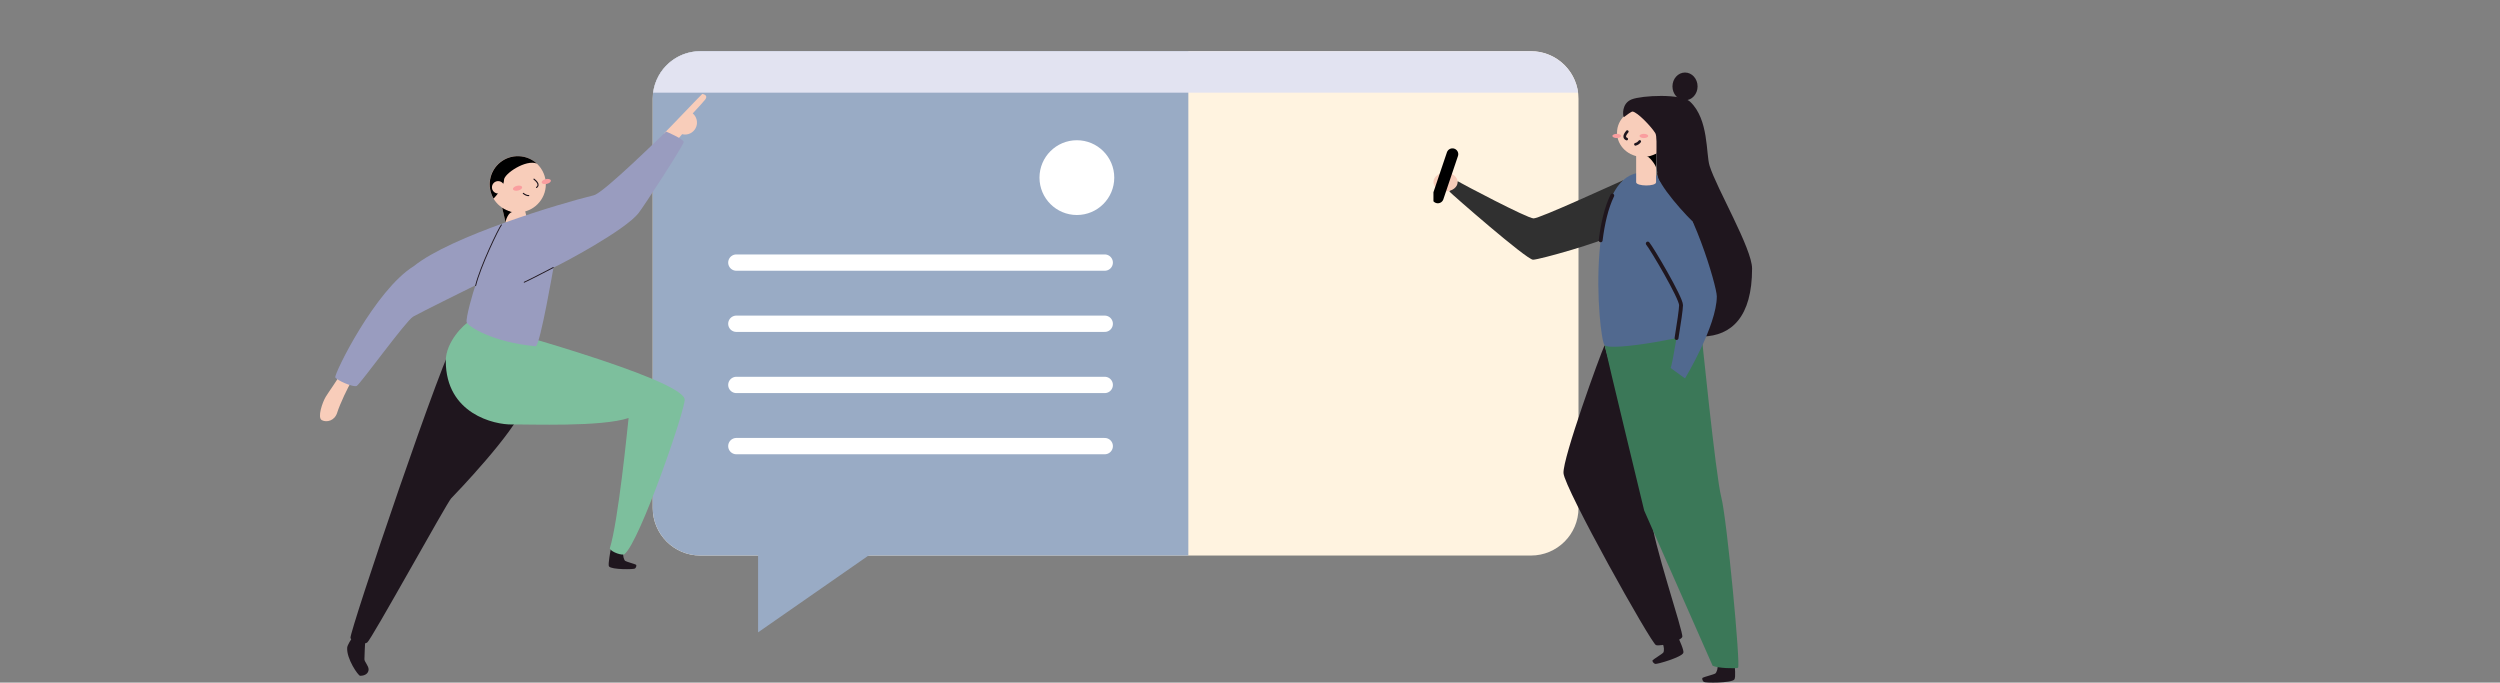 <svg width="586" height="160" viewBox="0 0 586 160" fill="none" xmlns="http://www.w3.org/2000/svg">
<rect x="0" y="0" width="586" height="160" fill="#808080" stroke="none"/>
<g clip-path="url(#clip0_8997_281161)">
<path d="M358.857 12H164.143C157.989 12 153 16.989 153 23.143V119.076C153 125.23 157.989 130.219 164.143 130.219H358.857C365.011 130.219 370 125.23 370 119.076V23.143C370 16.989 365.011 12 358.857 12Z" fill="#FFF3E0"/>
<path d="M278.548 12H164.153C161.197 12.007 158.364 13.184 156.274 15.274C154.184 17.364 153.007 20.197 153 23.153V119.066C153.007 122.022 154.184 124.855 156.274 126.945C158.364 129.035 161.197 130.212 164.153 130.219H278.548V12Z" fill="#99ABC5"/>
<path d="M369.905 21.719C369.551 19.035 368.235 16.57 366.202 14.782C364.168 12.995 361.555 12.006 358.847 12L164.153 12C161.445 12.006 158.832 12.995 156.799 14.782C154.765 16.57 153.449 19.035 153.096 21.719H369.905Z" fill="#E2E3F1"/>
<path d="M177.695 127.191V148.222L207.929 127.191H177.695Z" fill="#99ABC5"/>
<path d="M172.598 61.551H258.952" stroke="white" stroke-width="3.824" stroke-miterlimit="10" stroke-linecap="round"/>
<path d="M172.598 75.889H258.952" stroke="white" stroke-width="3.824" stroke-miterlimit="10" stroke-linecap="round"/>
<path d="M172.598 90.228H258.952" stroke="white" stroke-width="3.824" stroke-miterlimit="10" stroke-linecap="round"/>
<path d="M172.598 104.568H258.952" stroke="white" stroke-width="3.824" stroke-miterlimit="10" stroke-linecap="round"/>
<path d="M252.419 50.397C257.259 50.397 261.182 46.474 261.182 41.634C261.182 36.794 257.259 32.871 252.419 32.871C247.58 32.871 243.656 36.794 243.656 41.634C243.656 46.474 247.58 50.397 252.419 50.397Z" fill="white"/>
</g>
<g clip-path="url(#clip1_8997_281161)">
<path d="M406.579 155.627C406.609 156.089 406.913 158.794 406.529 159.272C405.826 160.137 399.68 160.093 399.377 159.843C399.073 159.593 398.867 159.037 399.113 158.862C399.36 158.688 401.764 158.088 402.078 157.857C402.391 157.626 402.778 156.461 402.568 155.858" fill="#1F161E"/>
<path d="M376.121 80.916C375.074 83.14 366.281 107.365 366.484 110.897C366.687 114.429 387.035 150.825 388.159 151.209C389.282 151.593 393.951 150.25 394.328 149.295C394.704 148.339 387.238 126.618 387.035 121.056" fill="#1F161E"/>
<path d="M376.121 80.915C376.648 83.535 385.398 119.669 385.398 119.669L401.441 156.055C402.774 156.664 406.699 156.73 407.386 156.536C408.073 156.343 404.775 121.499 403.471 116.561C402.167 111.624 398.736 77.346 398.736 77.346C398.736 77.346 380.763 77.624 376.121 80.915Z" fill="#3B7858"/>
<path d="M380.456 42.256C377.809 43.414 360.926 51.194 359.475 51.194C358.025 51.194 342.592 43.027 341.685 42.478C340.822 43.286 339.504 44.561 339.824 44.976C340.145 45.391 357.841 60.878 359.342 60.878C360.842 60.878 376.041 56.547 377.222 55.357" fill="#303030"/>
<path d="M386.186 40.566C371.013 38.236 374.628 79.357 376.122 80.915C377.616 82.474 398.08 78.729 399.411 77.255C400.741 75.781 396.833 40.956 386.186 40.566Z" fill="#51698F"/>
<path d="M393.438 149.553C393.618 149.981 394.791 152.47 394.575 153.035C394.185 154.059 388.322 155.771 387.952 155.618C387.582 155.465 387.202 154.993 387.379 154.759C387.555 154.525 389.653 153.269 389.88 152.957C390.106 152.645 390.093 151.43 389.693 150.914" fill="#1F161E"/>
<path d="M383.514 42.709C383.514 43.689 388.182 43.764 388.182 42.709V36.15H383.514V42.709Z" fill="#F8CDBA"/>
<path d="M388.186 39.315C388.186 38.843 386.468 36.276 385.578 36.551C386.675 36.185 387.782 35.886 388.186 36.139V39.315Z" fill="black"/>
<path d="M385.095 36.787C388.445 36.787 391.16 34.244 391.16 31.107C391.16 27.969 388.445 25.426 385.095 25.426C381.745 25.426 379.029 27.969 379.029 31.107C379.029 34.244 381.745 36.787 385.095 36.787Z" fill="#F8CDBA"/>
<path d="M378.963 32.362C379.523 32.362 379.977 32.141 379.977 31.868C379.977 31.596 379.523 31.375 378.963 31.375C378.403 31.375 377.949 31.596 377.949 31.868C377.949 32.141 378.403 32.362 378.963 32.362Z" fill="#FA9E9F"/>
<path d="M385.324 32.362C385.884 32.362 386.338 32.141 386.338 31.868C386.338 31.596 385.884 31.375 385.324 31.375C384.764 31.375 384.311 31.596 384.311 31.868C384.311 32.141 384.764 32.362 385.324 32.362Z" fill="#FA9E9F"/>
<path d="M381.434 30.844C381.244 31.097 380.27 32.158 381.297 32.59" stroke="#1F161E" stroke-width="0.628" stroke-miterlimit="10" stroke-linecap="round"/>
<path d="M383.352 33.83C383.761 33.726 384.116 33.488 384.352 33.158" stroke="#1F161E" stroke-width="0.628" stroke-miterlimit="10" stroke-linecap="round"/>
<path d="M388.796 32.628C389.535 32.628 390.133 32.067 390.133 31.375C390.133 30.684 389.535 30.123 388.796 30.123C388.058 30.123 387.459 30.684 387.459 31.375C387.459 32.067 388.058 32.628 388.796 32.628Z" fill="#F8CDBA"/>
<path d="M399.13 78.88C405.856 78.708 410.688 74.298 410.688 62.953C410.688 58.268 402.372 44.164 400.721 38.837C399.867 36.085 400.554 27.99 396.196 23.871C394.095 21.888 384.858 22.356 382.474 23.29C380.09 24.224 380.37 27.038 380.614 27.478C381.184 27.028 382.434 26.116 382.658 26.145C383.828 26.279 387.023 29.645 387.993 31.191C388.78 32.441 387.566 40.198 389.103 42.416C390.641 44.633 396.083 43.468 396.083 43.468" fill="#1F161E"/>
<path d="M386.238 57.088C387.169 58.178 394.038 69.786 394.038 71.532C394.038 73.278 392 85.651 391.594 86.251C392.524 86.903 394.968 88.702 394.968 88.702C394.968 88.702 402.418 76.382 402.418 69.461C402.418 67.007 396.482 47.057 390.777 42.478" fill="#51698F"/>
<path d="M386.238 57.088C387.169 58.178 394.038 69.786 394.038 71.532C394.038 72.397 393.534 75.876 392.981 79.236" stroke="#1F161E" stroke-width="0.911" stroke-linecap="round" stroke-linejoin="round"/>
<path d="M388.491 40.548C388.207 42.853 395.386 50.895 398.184 53.249C400.979 49.952 399.301 41.782 399.301 41.782L393.599 39.315L388.491 40.548Z" fill="#1F161E"/>
<path d="M394.968 23.508C396.594 23.508 397.912 22.051 397.912 20.254C397.912 18.457 396.594 17 394.968 17C393.342 17 392.023 18.457 392.023 20.254C392.023 22.051 393.342 23.508 394.968 23.508Z" fill="#1F161E"/>
<path d="M377.916 45.834C376.536 48.673 375.682 52.392 375.195 56.334" stroke="#1F161E" stroke-width="0.911" stroke-linecap="round" stroke-linejoin="round"/>
<path d="M338.838 44.853C340.405 44.853 341.675 43.872 341.675 42.661C341.675 41.45 340.405 40.469 338.838 40.469C337.27 40.469 336 41.45 336 42.661C336 43.872 337.27 44.853 338.838 44.853Z" fill="#F8CDBA"/>
<path d="M340.452 36.139L337.027 46.282" stroke="black" stroke-width="2.732" stroke-miterlimit="10" stroke-linecap="round"/>
</g>
<g clip-path="url(#clip2_8997_281161)">
<path d="M79.363 88.35C79.154 88.949 77.123 91.755 76.361 92.996C75.599 94.236 74.32 97.887 75.442 98.486C76.564 99.085 78.444 98.647 79.039 96.725C79.634 94.803 81.655 90.471 82.362 89.522C83.068 88.572 79.363 88.35 79.363 88.35Z" fill="#F8CDBA"/>
<path d="M155.598 31.328C156.582 30.392 164.551 22 164.63 22C165.372 22.18 165.859 22.54 165.32 23.31C165.11 23.608 163.848 25.006 162.377 26.584C162.817 26.955 163.132 27.453 163.28 28.01C163.428 28.567 163.401 29.156 163.203 29.697C163.005 30.238 162.646 30.705 162.174 31.035C161.702 31.365 161.14 31.541 160.565 31.541C160.337 31.538 160.109 31.509 159.888 31.452L158.622 32.955L156.742 32.189L156.994 31.911L155.598 31.328Z" fill="#F8CDBA"/>
<path d="M143.198 128.48C143.175 128.9 142.423 132.341 142.756 132.773C143.361 133.559 148.59 133.493 148.848 133.261C149.107 133.028 149.28 132.524 149.071 132.367C148.862 132.21 146.808 131.676 146.54 131.466C146.272 131.257 145.935 130.199 146.111 129.649" fill="#1F161E"/>
<path d="M106.958 79.098C104.669 80.709 81.778 148.46 82.151 149.533C82.524 150.607 85.133 151.203 86.075 150.607C87.017 150.011 104.796 117.771 105.751 116.815C106.706 115.859 120.659 101.296 122.566 95.563C124.472 89.83 106.958 79.098 106.958 79.098Z" fill="#1F161E"/>
<path d="M110.148 75.246C108.699 76.006 104.49 80.157 104.49 84.574C104.49 97.052 115.936 99.569 120.017 99.497C124.098 99.425 140.962 100.129 147.345 97.978C147.07 100.398 144.928 122.229 142.927 128.588C143.411 129.485 145.929 130.277 146.38 129.897C150.003 126.951 160.693 95.821 160.487 93.633C160.023 88.696 112.8 75.888 110.148 75.246Z" fill="#7DBF9D"/>
<path d="M124.044 53.542C124.251 54.439 119.326 55.654 119.1 54.688L117.707 48.67L122.651 47.537L124.044 53.542Z" fill="#F8CDBA"/>
<path d="M118.541 52.266C118.416 51.729 119.211 49.6 120.225 49.695C118.969 49.551 118.066 48.284 117.707 48.671L118.541 52.266Z" fill="black"/>
<path d="M121.353 49.791C117.712 49.791 114.76 46.836 114.76 43.19C114.76 39.545 117.712 36.59 121.353 36.59C124.994 36.59 127.945 39.545 127.945 43.19C127.945 46.836 124.994 49.791 121.353 49.791Z" fill="#F8CDBA"/>
<path d="M126.976 42.794C126.905 42.486 127.326 42.125 127.917 41.987C128.508 41.85 129.046 41.989 129.117 42.297C129.188 42.606 128.767 42.967 128.176 43.104C127.585 43.241 127.048 43.102 126.976 42.794Z" fill="#FA9E9F"/>
<path d="M120.244 44.357C120.172 44.048 120.594 43.687 121.185 43.55C121.776 43.413 122.313 43.551 122.384 43.86C122.456 44.168 122.034 44.529 121.443 44.666C120.852 44.804 120.315 44.665 120.244 44.357Z" fill="#FA9E9F"/>
<path d="M125.163 41.994C125.431 42.233 126.736 43.196 125.765 43.936" stroke="#1F161E" stroke-width="0.268" stroke-miterlimit="10" stroke-linecap="round"/>
<path d="M123.93 45.843C123.603 45.905 123.017 45.63 122.671 45.332" stroke="#1F161E" stroke-width="0.268" stroke-miterlimit="10" stroke-linecap="round"/>
<path d="M118.133 42.205C118.117 40.716 123.332 37.278 125.844 38.349C124.682 37.279 123.176 36.661 121.598 36.609C120.02 36.557 118.476 37.073 117.247 38.064C116.017 39.055 115.183 40.455 114.897 42.009C114.611 43.563 114.891 45.169 115.687 46.534C116.393 45.902 118.133 43.61 118.133 42.205Z" fill="black"/>
<path d="M116.765 45.361C115.963 45.361 115.313 44.71 115.313 43.907C115.313 43.104 115.963 42.453 116.765 42.453C117.567 42.453 118.217 43.104 118.217 43.907C118.217 44.71 117.567 45.361 116.765 45.361Z" fill="#F8CDBA"/>
<path d="M156.128 30.84C155.429 31.455 141.544 45.2 139.199 45.77C131.299 47.688 105.733 55.353 97.015 62.37C87.911 67.981 78.245 87.754 78.595 88.454C78.945 89.155 82.807 90.825 83.595 90.474C84.383 90.124 95.174 75.168 96.842 74.215C98.51 73.262 111.488 66.848 111.488 66.848C110.877 68.341 109.121 74.667 109.386 75.544C109.651 76.422 115.305 80.23 125.612 81.166C126.665 80.551 129.736 62.723 129.736 62.723C131.93 61.741 146.449 54.004 149.647 49.987C150.886 48.428 160.262 34.003 160.262 33.289C160.262 32.575 156.128 30.84 156.128 30.84Z" fill="#999CBF"/>
<path d="M122.878 66.155C123.79 65.781 129.68 62.707 129.68 62.707" stroke="#1F161E" stroke-width="0.214" stroke-miterlimit="10" stroke-linecap="round"/>
<path d="M117.533 52.715C116.912 53.471 112.51 62.599 111.487 66.96" stroke="#1F161E" stroke-width="0.214" stroke-miterlimit="10" stroke-linecap="round"/>
<path d="M82.645 149.467C82.289 149.794 81.425 151.245 81.383 151.785C81.17 154.371 83.966 158.402 84.417 158.405C85.725 158.405 86.402 157.711 86.402 156.899C86.402 156.087 85.421 155.095 85.421 154.551C85.421 154.008 85.542 150.76 85.634 150.279" fill="#1F161E"/>
</g>
<defs>
<clipPath id="clip0_8997_281161">
<rect width="217" height="136.222" fill="white" transform="translate(153 12)"/>
</clipPath>
<clipPath id="clip1_8997_281161">
<rect width="74.688" height="143" fill="white" transform="translate(336 17)"/>
</clipPath>
<clipPath id="clip2_8997_281161">
<rect width="90.549" height="136.406" fill="white" transform="matrix(-1 0 0 1 165.549 22)"/>
</clipPath>
</defs>
</svg>
